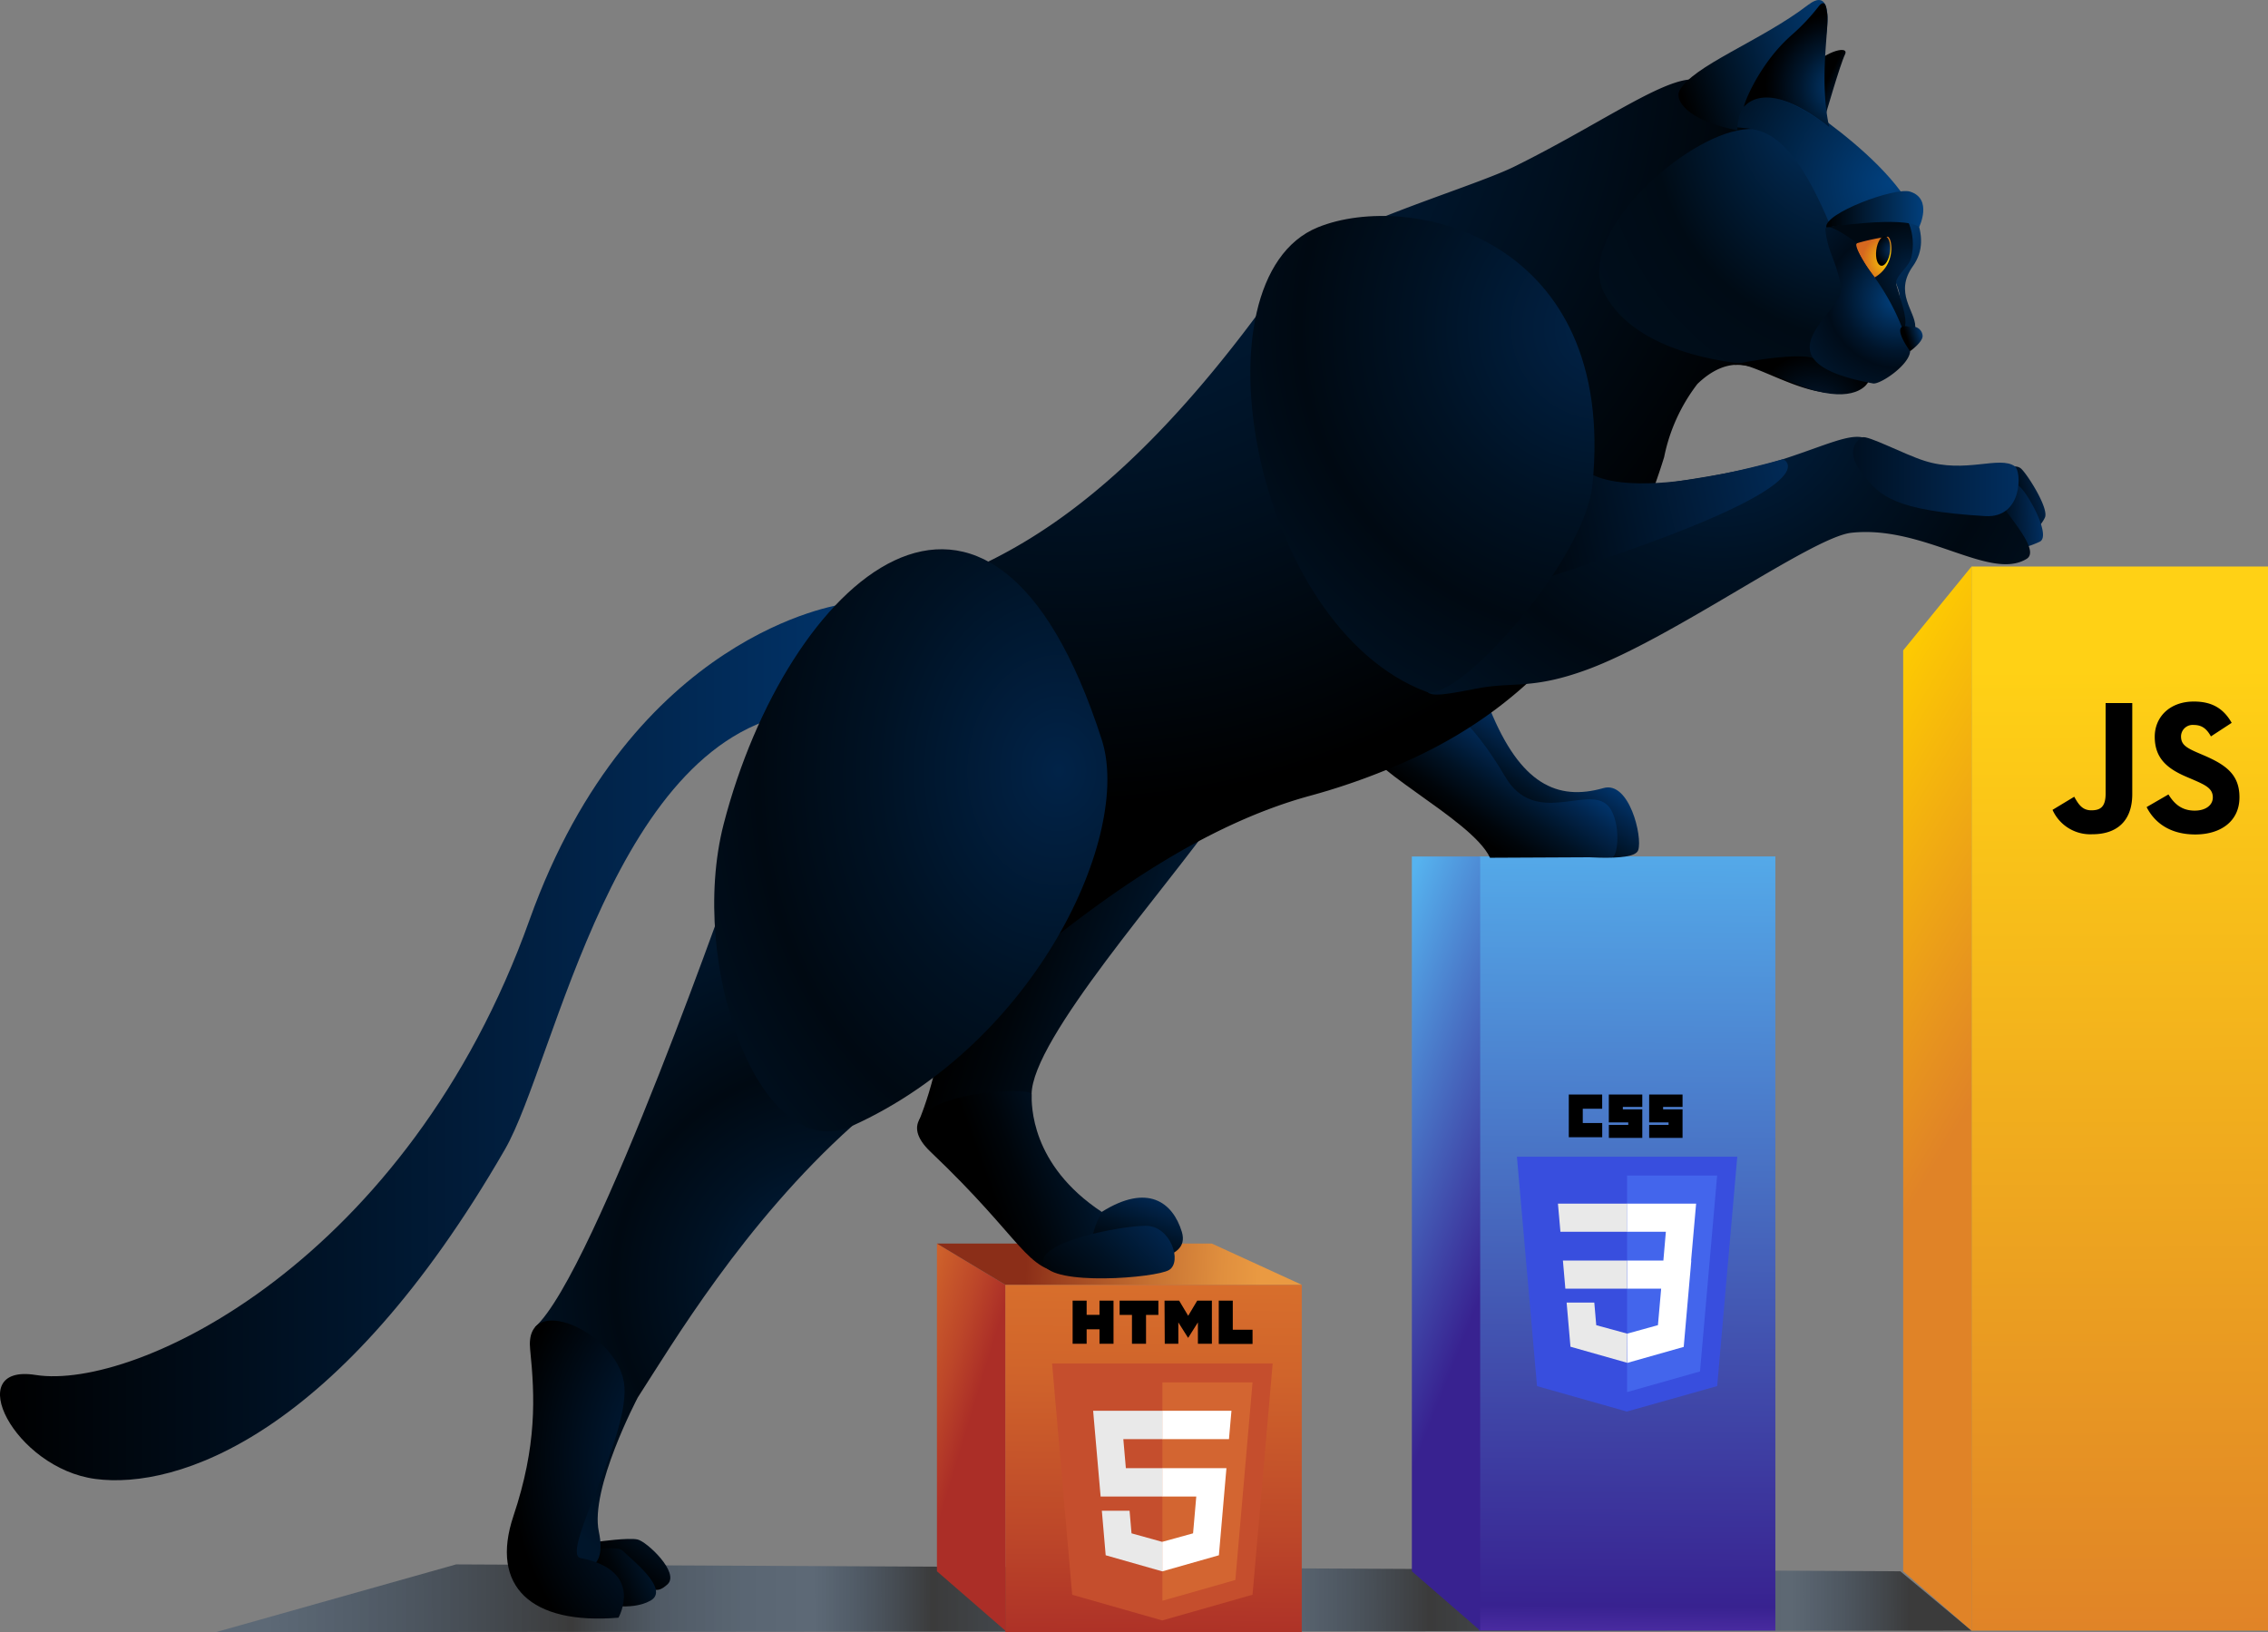 <svg xmlns="http://www.w3.org/2000/svg" xmlns:xlink="http://www.w3.org/1999/xlink" viewBox="0 0 501.44 360.87"><rect x="0" y="0" width="501.44" height="360.87" fill="#808080" stroke="none"/><defs><linearGradient id="Безымянный_градиент_485" x1="58.24" y1="353.93" x2="437.4" y2="352.64" gradientUnits="userSpaceOnUse"><stop offset="0" stop-color="#012c5c" stop-opacity=".5"/><stop offset=".18"/><stop offset=".19" stop-color="#00060c" stop-opacity=".93"/><stop offset=".23" stop-color="#011b38" stop-opacity=".69"/><stop offset=".28" stop-color="#012853" stop-opacity=".55"/><stop offset=".32" stop-color="#012c5c" stop-opacity=".5"/><stop offset=".39"/><stop offset=".59" stop-color="#012a57" stop-opacity=".5"/><stop offset=".68"/><stop offset=".89" stop-color="#012853" stop-opacity=".5"/><stop offset=".96"/></linearGradient><linearGradient id="Безымянный_градиент_238" x1="254.59" y1="364.76" x2="255.44" y2="283.18" gradientUnits="userSpaceOnUse"><stop offset="0" stop-color="#ab2e27"/><stop offset=".3" stop-color="#bc4629"/><stop offset=".75" stop-color="#d0642b"/><stop offset="1" stop-color="#d86f2c"/></linearGradient><linearGradient id="Безымянный_градиент_238-2" x1="213.45" y1="317.36" x2="189.56" y2="310.1" xlink:href="#Безымянный_градиент_238"/><linearGradient id="Безымянный_градиент_276" x1="226.9" y1="278.54" x2="279.06" y2="281.29" gradientUnits="userSpaceOnUse"><stop offset="0" stop-color="#8b2e18"/><stop offset=".14" stop-color="#9c411f"/><stop offset=".53" stop-color="#c67132"/><stop offset=".83" stop-color="#e08f3e"/><stop offset="1" stop-color="#ea9a42"/></linearGradient><linearGradient id="Безымянный_градиент_304" x1="358.99" y1="362.57" x2="360.58" y2="177.1" gradientUnits="userSpaceOnUse"><stop offset="0" stop-color="#4f2ea6"/><stop offset=".04" stop-color="#382290"/><stop offset="1" stop-color="#56b3ef"/></linearGradient><linearGradient id="Безымянный_градиент_308" x1="331.36" y1="276.56" x2="286.33" y2="258.8" gradientUnits="userSpaceOnUse"><stop offset="0" stop-color="#382290"/><stop offset="1" stop-color="#56b3ef"/></linearGradient><linearGradient id="Безымянный_градиент_357" x1="469.01" y1="362.13" x2="468.38" y2="147.83" gradientUnits="userSpaceOnUse"><stop offset="0" stop-color="#e08327"/><stop offset="1" stop-color="#ffd115"/></linearGradient><linearGradient id="Безымянный_градиент_331" x1="436.38" y1="243.19" x2="378.65" y2="209.02" gradientUnits="userSpaceOnUse"><stop offset="0" stop-color="#e08327"/><stop offset="1" stop-color="#ffce00"/></linearGradient><linearGradient id="Безымянный_градиент_320" x1="333.23" y1="182.49" x2="344.94" y2="166" gradientUnits="userSpaceOnUse"><stop offset="0"/><stop offset=".17" stop-color="#00050a"/><stop offset=".45" stop-color="#001224"/><stop offset=".81" stop-color="#01264f"/><stop offset="1" stop-color="#013369"/></linearGradient><linearGradient id="Безымянный_градиент_320-2" x1="323.79" y1="182.94" x2="336.61" y2="164.88" xlink:href="#Безымянный_градиент_320"/><linearGradient id="Безымянный_градиент_320-3" x1="154.16" y1="201.96" x2="77.69" y2="234.38" gradientTransform="matrix(-.82 0 0 1 345.23 0)" xlink:href="#Безымянный_градиент_320"/><linearGradient id="Безымянный_градиент_320-4" x1="151.92" y1="264.78" x2="109.79" y2="243.11" gradientTransform="matrix(-.82 -.04 -.05 1 357.4 6.17)" xlink:href="#Безымянный_градиент_320"/><linearGradient id="Безымянный_градиент_320-5" x1="117.17" y1="281.87" x2="110.41" y2="260.34" gradientTransform="matrix(-.82 0 0 1 345.23 0)" xlink:href="#Безымянный_градиент_320"/><linearGradient id="Безымянный_градиент_320-6" x1="134.68" y1="293.41" x2="107.11" y2="260.46" gradientTransform="matrix(-.82 0 0 1 345.23 0)" xlink:href="#Безымянный_градиент_320"/><linearGradient id="Безымянный_градиент_41" y1="230.46" x2="189.33" y2="230.46" gradientUnits="userSpaceOnUse"><stop offset="0"/><stop offset="1" stop-color="#013369"/></linearGradient><linearGradient id="Безымянный_градиент_15" x1="443.96" y1="111.31" x2="455.41" y2="108.42" gradientUnits="userSpaceOnUse"><stop offset="0"/><stop offset=".7" stop-color="#01244a"/><stop offset="1" stop-color="#013369"/></linearGradient><linearGradient id="Безымянный_градиент_41-2" x1="439.01" y1="114.73" x2="452.7" y2="114.07" xlink:href="#Безымянный_градиент_41"/><linearGradient id="Безымянный_градиент_41-3" x1="327.02" y1="119.81" x2="410.69" y2="101.37" xlink:href="#Безымянный_градиент_41"/><linearGradient id="Безымянный_градиент_41-4" x1="390.2" y1="105.42" x2="451.71" y2="105.42" xlink:href="#Безымянный_градиент_41"/><linearGradient id="Безымянный_градиент_709" x1="396.97" y1="2.63" x2="405.34" y2="2.63" gradientTransform="matrix(.83 .4 -.38 .79 75.9 -143.82)" xlink:href="#Безымянный_градиент_41"/><linearGradient id="Безымянный_градиент_46" x1="367.94" y1="23.96" x2="404.9" y2="-9.77" gradientTransform="matrix(.83 .4 -.38 .79 75.9 -143.82)" gradientUnits="userSpaceOnUse"><stop offset="0"/><stop offset=".24" stop-color="#001325"/><stop offset=".58" stop-color="#012b55"/><stop offset=".85" stop-color="#013a73"/><stop offset="1" stop-color="#01407e"/></linearGradient><linearGradient id="Безымянный_градиент_427" x1="440.91" y1="53.41" x2="444.4" y2="50.22" gradientTransform="matrix(.83 .4 -.38 .79 75.9 -143.82)" gradientUnits="userSpaceOnUse"><stop offset="0"/><stop offset=".23" stop-color="#000c19"/><stop offset=".72" stop-color="#012c57"/><stop offset="1" stop-color="#01407e"/></linearGradient><linearGradient id="Безымянный_градиент_320-7" x1="142.47" y1="341.85" x2="162.27" y2="318.41" gradientTransform="matrix(.76 -.04 .05 .84 13.22 67.52)" xlink:href="#Безымянный_градиент_320"/><linearGradient id="Безымянный_градиент_320-8" x1="135.41" y1="341.5" x2="159.24" y2="331.1" gradientTransform="matrix(.76 -.04 .05 .84 13.22 67.52)" xlink:href="#Безымянный_градиент_320"/><linearGradient id="Безымянный_градиент_502" x1="403.78" y1="46.26" x2="425.23" y2="46.26" gradientUnits="userSpaceOnUse"><stop offset="0"/><stop offset=".52" stop-color="#012242"/><stop offset="1" stop-color="#013f7c"/></linearGradient><radialGradient id="Безымянный_градиент_477" cx="235.41" cy="6.36" r="171.88" gradientUnits="userSpaceOnUse"><stop offset="0" stop-color="#012a56"/><stop offset=".69" stop-color="#000e1c"/><stop offset="1"/></radialGradient><radialGradient id="Безымянный_градиент_474" cx="380.02" cy="86.09" r="103.81" gradientUnits="userSpaceOnUse"><stop offset="0" stop-color="#012348"/><stop offset=".37" stop-color="#001224"/><stop offset=".61" stop-color="#000912"/><stop offset="1" stop-color="#00152a"/></radialGradient><radialGradient id="Безымянный_градиент_474-2" cx="354.5" cy="72.44" r="110.27" xlink:href="#Безымянный_градиент_474"/><radialGradient id="Безымянный_градиент_591" cx="419.46" cy="11.49" fx="398.889" r="83.88" gradientTransform="matrix(.83 .4 -.38 .79 75.9 -143.82)" gradientUnits="userSpaceOnUse"><stop offset="0" stop-color="#01305f"/><stop offset=".62" stop-color="#000b15"/><stop offset="1" stop-color="#000e1c"/></radialGradient><radialGradient id="Безымянный_градиент_420" cx="418.38" cy="40.49" r="43.38" gradientTransform="translate(-.4)" gradientUnits="userSpaceOnUse"><stop offset="0" stop-color="#01407e"/><stop offset="1" stop-color="#000d1a"/></radialGradient><radialGradient id="Безымянный_градиент_467" cx="401.41" cy="3.67" r="19.81" gradientTransform="matrix(.83 .4 -.38 .79 75.9 -143.82)" gradientUnits="userSpaceOnUse"><stop offset=".03" stop-color="#013f7c"/><stop offset=".18" stop-color="#013364"/><stop offset=".54" stop-color="#00172e"/><stop offset=".82" stop-color="#00060d"/><stop offset=".96"/></radialGradient><radialGradient id="Безымянный_градиент_496" cx="429.04" cy="80.26" r="14.86" gradientTransform="matrix(.83 .4 -.38 .79 75.9 -143.82)" gradientUnits="userSpaceOnUse"><stop offset="0" stop-color="#011a35"/><stop offset="1"/></radialGradient><radialGradient id="Безымянный_градиент_489" cx="436.03" cy="38.02" r="13.05" gradientTransform="matrix(.83 .4 -.38 .79 75.9 -143.82)" gradientUnits="userSpaceOnUse"><stop offset="0" stop-color="#012348"/><stop offset=".61" stop-color="#001224"/><stop offset="1" stop-color="#000912"/></radialGradient><radialGradient id="Безымянный_градиент_703" cx="429.11" cy="37.7" r="6.58" gradientTransform="matrix(.83 .4 -.38 .79 75.9 -143.82)" gradientUnits="userSpaceOnUse"><stop offset="0" stop-color="#ffd800"/><stop offset="1" stop-color="#d6681f"/></radialGradient><radialGradient id="Безымянный_градиент_580" cx="434.8" cy="46.01" r="24.82" gradientTransform="matrix(.83 .4 -.38 .79 75.9 -143.82)" gradientUnits="userSpaceOnUse"><stop offset="0" stop-color="#01407e"/><stop offset=".21" stop-color="#012e5b"/><stop offset=".52" stop-color="#00152b"/><stop offset=".68" stop-color="#000c19"/><stop offset="1" stop-color="#00152a"/></radialGradient><radialGradient id="Безымянный_градиент_662" cx="415.52" cy="54.08" r="3.31" gradientTransform="matrix(0 -1.24 1.15 0 354.58 572.87)" gradientUnits="userSpaceOnUse"><stop offset="0" stop-color="#013369"/><stop offset="1"/></radialGradient><radialGradient id="Безымянный_градиент_474-3" cx="183.91" cy="284.07" r="78.97" xlink:href="#Безымянный_градиент_474"/><radialGradient id="Безымянный_градиент_474-4" cx="294.71" cy="147.62" r="142.7" gradientTransform="matrix(.75 .18 -.15 .95 35.18 -22.99)" xlink:href="#Безымянный_градиент_474"/><radialGradient id="Безымянный_градиент_378" cx="177.47" cy="313.45" r="67.25" gradientTransform="matrix(.76 -.04 .05 .84 13.22 67.52)" gradientUnits="userSpaceOnUse"><stop offset="0" stop-color="#013063"/><stop offset=".67" stop-color="#001021"/><stop offset="1"/></radialGradient><style>.cls-5{fill:#e9e9e9}.cls-6{fill:#fff}</style></defs><g id="Слой_2" data-name="Слой 2"><g id="Слой_2-2" data-name="Слой 2"><path opacity=".54" fill="url(#Безымянный_градиент_485)" d="M435.89 360.53l-388.18.34 53.13-14.98 319.31 1.52 15.74 13.12z"/><path fill="url(#Безымянный_градиент_238)" d="M222.26 284.06h65.55v76.81h-65.55z"/><path fill="#c54e2d" d="M237.05 352.6l-4.44-51.14h48.77l-4.45 51.13-19.97 5.69-19.91-5.68z"/><path fill="#d36531" d="M257 353.93l16.13-4.59 3.8-43.7H257v48.29z"/><path class="cls-5" d="M257 324.61h-8.08l-.56-6.42H257v-6.27h-15.31l.14 1.68 1.51 17.28H257v-6.27zm0 16.29l-.03.01-6.8-1.89-.43-5h-6.13l.85 9.85 12.51 3.56.03-.01v-6.52z"/><path d="M237.15 287.57h3.1v3.15h2.84v-3.15h3.1v9.53h-3.1v-3.19h-2.84v3.19h-3.1v-9.53zm13.12 3.16h-2.73v-3.16h8.57v3.16h-2.73v6.37h-3.11v-6.37zm7.2-3.16h3.23l2 3.35 2-3.35h3.24v9.53h-3.09v-4.72l-2.14 3.39h-.05l-2.14-3.39v4.72h-3zm11.99 0h3.1V294h4.37v3.15h-7.47z"/><path class="cls-6" d="M256.97 324.61v6.27h7.52l-.71 8.14-6.81 1.88v6.53l12.52-3.56.09-1.06 1.43-16.52.15-1.68h-14.19zm0-12.69v6.27h14.75l.12-1.41.28-3.18.15-1.68h-15.3z"/><path fill="url(#Безымянный_градиент_238-2)" d="M207.15 274.95v72.46l15.11 13.12v-76.47l-15.11-9.11z"/><path fill="url(#Безымянный_градиент_276)" d="M287.8 284.06l-19.88-9.11h-60.77l15.11 9.11h65.54z"/><path fill="url(#Безымянный_градиент_304)" d="M326.97 189.36h65.55v171.16h-65.55z"/><path fill="url(#Безымянный_градиент_308)" d="M312.15 189.37v158.04l15.11 13.12V189.37h-15.11z"/><path d="M359.71 312.1l-19.89-5.63-4.44-50.72h48.72l-4.44 50.71-20 5.64z" fill="#384ede"/><path d="M375.86 303.23l3.79-43.33h-19.91v47.89l16.12-4.56z" fill="#4365ec"/><path class="cls-5" d="M345.55 278.71l.54 6.22h13.65v-6.22zm-1.1-12.59l.55 6.22h14.74v-6.22zm15.29 28.74l-6.82-1.86-.43-5h-6.12l.85 9.76 12.49 3.54z"/><path d="M346.85 242h7.38v3.15h-4.29v3.15h4.3v3.15h-7.39zm8.86 0h7.39v2.74h-4.3v.54h4.3v6.31h-7.39v-2.88H360v-.55h-4.3V242zm8.87 0H372v2.74h-4.3v.54h4.3v6.31h-7.38v-2.88h4.29v-.55h-4.29V242z"/><path class="cls-6" d="M373.89 278.71l1.11-12.59h-15.28v6.22h8.59l-.55 6.37h-8v6.22h7.51l-.71 8.06-6.8 1.88v6.47l12.5-3.54.09-1.05 1.44-16.37.14-1.67z"/><path fill="url(#Безымянный_градиент_357)" d="M435.89 125.26h65.55v235.27h-65.55z"/><path fill="url(#Безымянный_градиент_331)" d="M420.78 143.8l15.11-18.54v235.27l-15.11-13.12V143.8z"/><path d="M453.8 179.06l4.8-2.9c.92 1.64 1.76 3 3.78 3s3.16-.76 3.16-3.71v-20h5.89v20.12c0 6.1-3.57 8.88-8.79 8.88a9.14 9.14 0 01-8.84-5.39m20.83-.63l4.8-2.78c1.27 2.06 2.91 3.58 5.81 3.58 2.44 0 4-1.22 4-2.91 0-2-1.6-2.73-4.29-3.91l-1.48-.63c-4.25-1.81-7.07-4.08-7.07-8.88 0-4.42 3.37-7.79 8.63-7.79 3.75 0 6.44 1.3 8.38 4.71l-4.59 3c-1-1.81-2.11-2.53-3.79-2.53a2.57 2.57 0 00-2.82 2.53c0 1.77 1.1 2.48 3.62 3.58l1.47.63c5 2.15 7.83 4.34 7.83 9.26 0 5.3-4.16 8.21-9.76 8.21s-9-2.61-10.74-6"/></g><g id="Слой_1-2" data-name="Слой 1"><path d="M329.43 156.84c6.69 16.47 14.84 20.33 25.1 17.4 5.67-1.61 8.67 10.72 7.67 13.72s-15.15 1-19.25 1.34c-9.3.75-47.58-35.16-13.52-32.46z" fill="url(#Безымянный_градиент_320)"/><path d="M301.37 163.12c4.27-12.1 16.34-17 31.42 8.61 6.51 11 17.78 2.12 22.41 6.12 3.08 2.67 2.8 10.89 1.33 11.67l-27.1.13c-4.06-8.79-30.06-20.87-28.06-26.53z" fill="url(#Безымянный_градиент_320-2)"/><path d="M269.46 179.86C258 196.34 228.08 229.72 228.08 242c0 22-26.92 10.81-24.8 5.55 2.61-6.51 6.39-18.7 6.76-41 .41-24.85 75.71-50.14 59.42-26.69z" fill="url(#Безымянный_градиент_320-3)"/><path d="M236.26 281.54c-9.59-.45-9.61-7-30.52-26.87-13.33-12.7 22.32-14.89 22.34-12.7s-.35 15.49 15.53 26c8.99 5.91 2.24 14.03-7.35 13.57z" fill="url(#Безымянный_градиент_320-4)"/><path d="M419.61 61.36c2-3.44 6-6.35 3.31-12.42s-5.27-10.08-18.5-20.88c-5.8-4.72-15.41-12.17-31.09-10.46-7.22.79-20.78 10.46-38.27 19.11-10.29 5.17-45.47 14.86-50.55 23.79-53.45 76.47-84.28 64.76-105 80.76-24.19 3.9-2.73 99.49 9 99.88s52.67-51.89 101-65.16a146.08 146.08 0 0023.31-8.51c25-11.71 44.53-32.15 55.11-66.4a39.25 39.25 0 017.35-16.17c2.52-2.45 6.88-5.5 11.87-3.71 7.84 2.82 17.95 9.14 25.8 3.34s9.29-9.62 9.29-9.62 2.21-1.4.65-4.15c-1.89-3.45-4.89-6.67-3.28-9.4z" fill="url(#Безымянный_градиент_477)"/><path d="M243.61 267.94c10.1-6.34 15.68-2.16 17.69 4.43 2.13 7-11 6.65-17 5.76s-.69-10.19-.69-10.19z" fill="url(#Безымянный_градиент_320-5)"/><path d="M230.78 279.5c1.84 4.89 24.75 3.07 27.7 1.29s.37-9.78-5.17-9.77-24.38 3.59-22.53 8.48z" fill="url(#Безымянный_градиент_320-6)"/><path d="M186.08 133.65s-46.3 6.29-69 69.72C90.18 278.67 30.09 307.54 7.85 304c-16.43-2.59-4.68 20.63 13.26 23s53.85-9.27 90.53-72.87c11.17-19.37 24.19-92.51 66.71-96.8 18.83-1.9 7.73-23.68 7.73-23.68z" fill="url(#Безымянный_градиент_41)"/><path d="M440.44 105.94s4.25-4.12 6.37-2.36c1.23 1 6.22 8.72 5.32 10.83a7.12 7.12 0 01-4.35 3.79c-3.41.57-7.34-12.26-7.34-12.26z" fill="url(#Безымянный_градиент_15)"/><path d="M444.22 121.7a21.87 21.87 0 006.73-1.92c2.82-1.26-3.15-11.77-4.77-12.44s-5.8 1.48-6.93 3.23 1.75 10.76 4.97 11.13z" fill="url(#Безымянный_градиент_41-2)"/><path d="M436.89 109.83a3.45 3.45 0 015.34 1.18c2.18 3.67 8.83 10.72 5.85 12.55-8.11 5-22.72-7.52-38.78-5.76-8.73 1-39.39 23.27-58.39 30.25-12.19 4.48-16.37 2.64-24.24 4.16-10.49 2-12.35 2.29-11.14-2.55s14.71-32.75 20.24-35.21c16.27-7.24 40.94-7.24 58.44-12.92 9.61-3.12 14.77-5.79 18.09-4.69 5.5 1.82 24.59 12.99 24.59 12.99z" fill="url(#Безымянный_градиент_474)"/><path d="M349.77 103.14s5 9.39 44.44-1.61c0 0 13.83 5.68-57 27.66-8.89 2.81 12.56-26.05 12.56-26.05z" fill="url(#Безымянный_градиент_41-3)"/><path d="M411.75 96.71c-1.88 1-3.6 3.62.29 8.4 3.56 4.37 6.45 7.79 26.87 9 8.38.51 8.06-10 6.57-11-3.42-2.44-10.93 1.67-20-1.23-4.4-1.38-12.64-5.74-13.73-5.17z" fill="url(#Безымянный_градиент_41-4)"/><path d="M291.37 50.26c-28.15 11.43-14.44 88.27 24 102.7 6.84 2.57 35-28.93 36.71-45.75 5.52-54.78-40.42-65.21-60.71-56.95z" fill="url(#Безымянный_градиент_474-2)"/><path d="M354.71 64.86c-6.49-12.34 15.93-33.26 29.41-36 12.54-2.59 16.69 9.07 22.92 23.53 2 4.56 12 14.67 4.29 25.35-3.33 4.52-46.15 7.05-56.62-12.88z" fill="url(#Безымянный_градиент_591)"/><path d="M397.06 22.19c-8.27-5.21-24 4.42-13.82 5.87 5.22.75 11.75-1.2 21.2 21.3 1 2.3 10.72 2.2 15.56 0-.81 4.92-1.69 11.32-.67 13.61 1.58 3.55.05 6.73 1.23 9.28s2.87 3.48 2.9 0-4.76-7.46-.54-13.39c9.54-13.29-21.38-33.86-25.86-36.67z" fill="url(#Безымянный_градиент_420)"/><path d="M403.57 25.6s3.25-11.29 4.35-13.57-5.43-.45-8.19 3.88 3.84 9.69 3.84 9.69z" fill="url(#Безымянный_градиент_709)"/><path d="M404.42 28.06c-4-9.07-.15-18.81-.37-24.38-.18-4.53-2.18-4.2-4.3-2.59C389.47 9 374 14.62 371.27 20.15c-.95 2 1.64 6.48 12.85 8.66 0 0-.72-16.12 20.3-.75z" fill="url(#Безымянный_градиент_46)"/><path d="M404.42 28.06c-2.31-10.62.05-22-.43-25.08-.16-.88-.26-3.41-1.8-1.69a45.43 45.43 0 01-6 6.4c-7 6.11-10.48 14.76-10.64 15.94 2.99-3.25 8.95-3.29 18.87 4.43z" fill="url(#Безымянный_градиент_467)"/><path d="M400.9 79.21c-3.72-1.56-20.79 1.73-16.77 1.45s11.33 4.19 17.37 5.77c9.41 2.46 11.52-1.9 11.52-1.9s.84.15-12.12-5.32z" fill="url(#Безымянный_градиент_496)"/><path d="M403.8 50.28s12-2.14 15.66-3.19c2-.56 4.33 4.73 3.14 9.76-.57 2.45-3.88 4.24-3.32 6.15 1.4 4.76 2.79 8.36 1.48 10-.76 1-14.56-23.44-16.96-22.72z" fill="url(#Безымянный_градиент_489)"/><path d="M410.59 53.77a47 47 0 016.7-1.43c1-.13 2.17 6.1-2.82 9a36 36 0 01-4-6.38c-.19-.69-.26-1.11.12-1.19z" fill="url(#Безымянный_градиент_703)"/><path d="M410.59 53.77s-7.3-5.5-7-2.86c.57 5.15 2.57 6.87 3.46 12.78.79 5.23-20.1 16.07 7.07 21.09 1.53.28 7.95-4 8.2-7.09a52.33 52.33 0 00-8.72-17.55c-1.98-2.66-3.77-6.14-3.01-6.37z" fill="url(#Безымянный_градиент_580)"/><path d="M420.52 72.28c1-.61 2.38.59 2.9 0a2.16 2.16 0 011.66 2c0 1.4-2.77 3.37-2.77 3.37s-3.31-4.46-1.79-5.37z" fill="url(#Безымянный_градиент_427)"/><ellipse cx="416.36" cy="55.49" rx="3.29" ry="1.53" transform="rotate(-82.74 416.356 55.495)" fill="url(#Безымянный_градиент_662)"/><path d="M132.4 340.85s6.52-.92 8.56-.47 9.43 7.38 6.61 9.93-3 .29-8.06.45-12.29-2.85-7.11-9.91z" fill="url(#Безымянный_градиент_320-7)"/><path d="M132.76 354.49s6.67 1.9 11.08-.6-4.55-9.36-6.15-11-12.58.68-12.58.68 1.05 10.29 7.65 10.92z" fill="url(#Безымянный_градиент_320-8)"/><path d="M163.21 190.4s-31.67 91.16-44.91 103c0 0 5.13 11.28 13.89 16.73-7.8 8.13-8.06 35.44-6.45 36.23 2.08 1 8.69 1.79 6.66-7.71S141 309 141 309c7.5-11.6 23.45-38.58 47.46-60.1 7.8-6.99-15.78-69.25-25.25-58.5z" fill="url(#Безымянный_градиент_474-3)"/><path d="M243.61 163.6c6.69 20.85-14.31 66.83-55.19 85.33-20.34 9.21-36.42-35.74-28.42-66.74 13.83-53.43 58.85-95.69 83.61-18.59z" fill="url(#Безымянный_градиент_474-4)"/><path d="M136.74 357.67s5.9-10.41-8.38-13.19c-4.61-.89 11.38-27.63 9.59-38.84s-22.08-20.28-20.74-7.28c1.07 10.46 1.51 21.31-3.7 36.85s3.89 24.08 23.23 22.46z" fill="url(#Безымянный_градиент_378)"/><path d="M403.8 50.28s17.09-2.67 20.51-.09c0 0 3.07-6.23-2-7.82-3.31-1.05-19.17 4.81-18.51 7.91z" fill="url(#Безымянный_градиент_502)"/></g></g></svg>